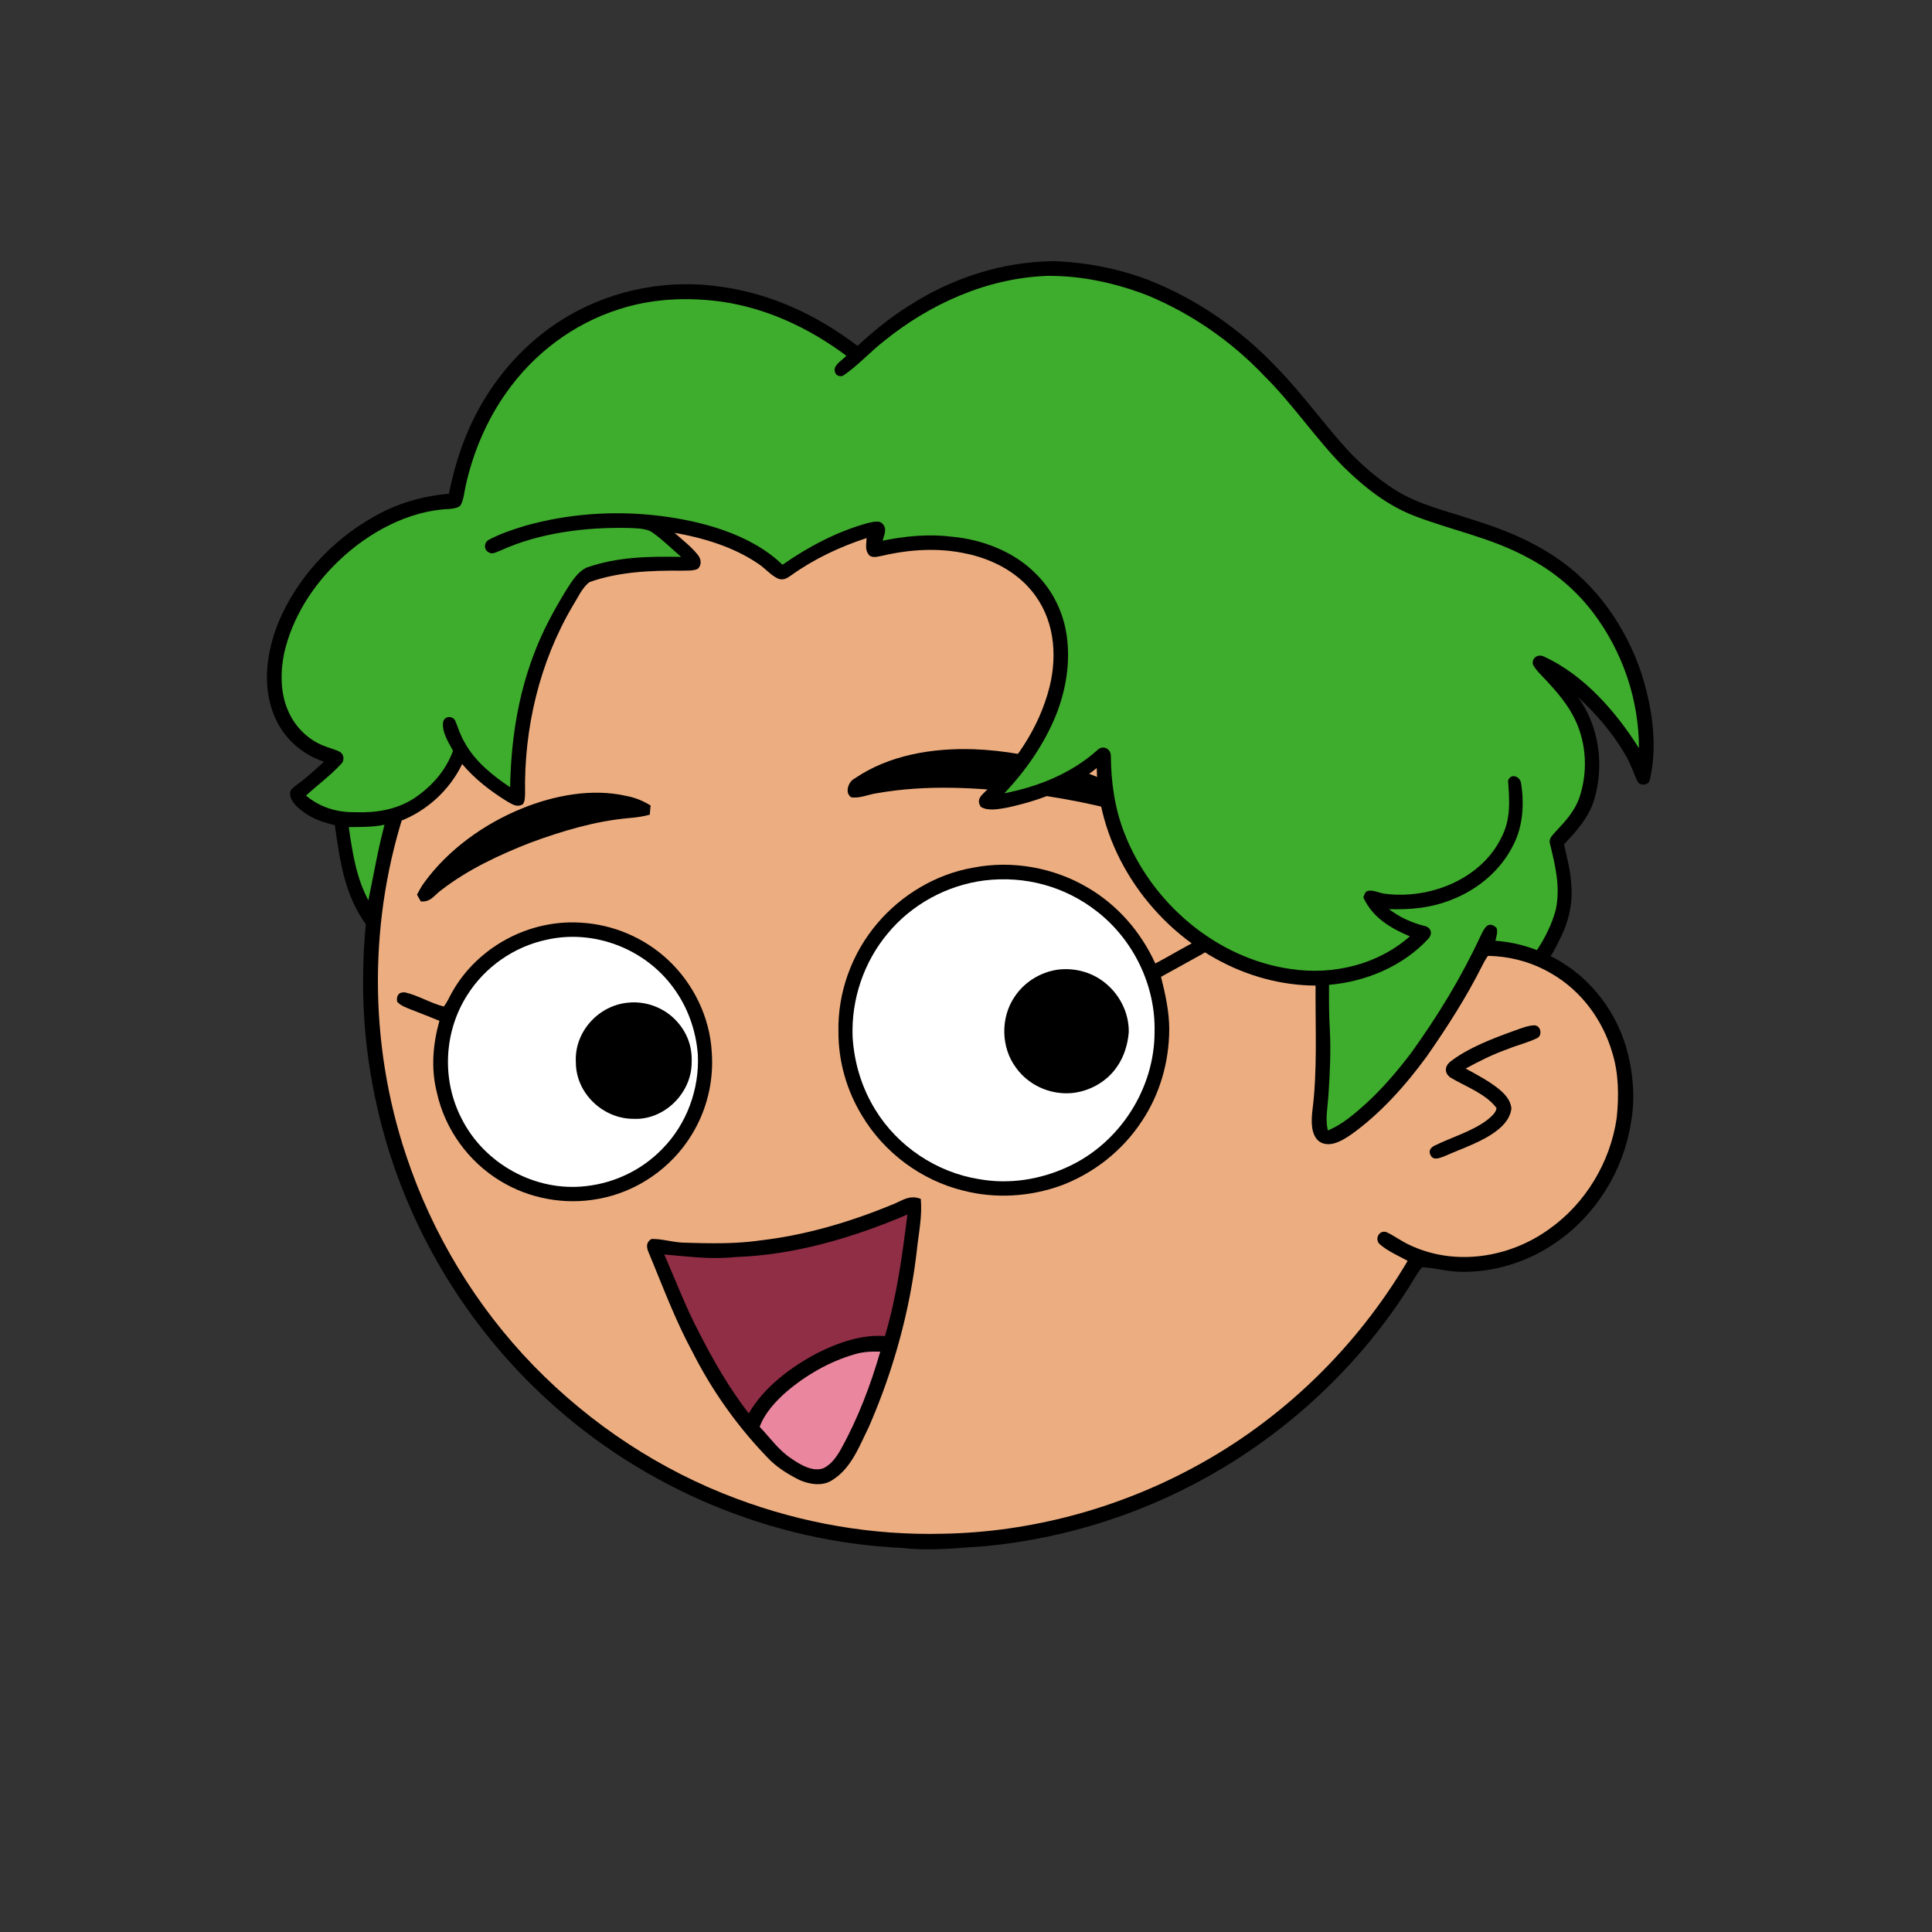 <svg xmlns:dc="http://purl.org/dc/elements/1.1/" xmlns:cc="http://creativecommons.org/ns#" xmlns:rdf="http://www.w3.org/1999/02/22-rdf-syntax-ns#" xmlns:svg="http://www.w3.org/2000/svg" xmlns="http://www.w3.org/2000/svg" viewBox="0 0 762 762" fill="none"><rect x="0" y="0" width="762" height="762" fill="#333333" stroke="none"/><mask id="avatarsRadiusMask"><rect width="762" height="762" rx="0" ry="0" x="0" y="0" fill="#fff"/></mask><g mask="url(#avatarsRadiusMask)"><path d="M396.01 164.85c37.82 4.9 74.21 19.64 104.8 42.39 6.15 4.84 12.48 9.33 18.02 14.92 23.77 21.98 42.73 49.02 55.13 78.95 9.35 22.31 14.72 46.04 16.64 70.14 6.62.81 13.05 2.14 19.12 5 15.54 6.93 27.08 20.94 31.78 37.21 2.63 9.56 3.56 19.75 1.72 29.55-2.96 18.76-13.72 36.13-29.37 46.92-10.94 7.65-24.49 12.03-37.86 11.68-5.13-.05-10.04-1.6-15.13-1.79-1.85 2.17-3.23 4.84-4.76 7.25-18.66 29.62-44.57 54.51-74.64 72.4-28.1 16.73-59.9 27.16-92.46 30.32-11.08.7-21.87 2.05-32.98.74-51.69-2.3-102.07-23.44-140.15-58.43-29.03-26.55-50.84-60.83-62.54-98.39-7.09-22.85-10.62-46.78-10.07-70.71.52-40.34 12.53-80.58 33.94-114.76 19.1-30.81 45.91-56.58 77.2-74.83 29.63-17.28 63.35-27.68 97.59-29.87 14.66-1.47 29.44-.37 44.02 1.31Z" fill="#000"/><path d="M363 169.06c48.47-1.39 97.32 14.7 135.81 44.12 6.55 4.06 11.72 9.49 17.36 14.64 24.33 22.63 43.2 50.95 54.93 82.02 7.43 19.61 11.86 40.2 13.56 61.09-8.89.74-17.34 2.34-25.38 6.38-2.19 1.03-1.89 4.95.68 5.23 2.35.23 4.98-1.51 7.24-2.2 14.62-5.37 31.32-4.35 44.78 3.68 11.69 6.78 20.09 18.16 23.89 31.06 2.6 8.25 2.68 17.41 1.76 25.95-2.5 17.35-12.35 33.73-26.73 43.81-15.71 11.33-37.17 14.64-54.93 6.2-3.17-1.43-5.94-3.58-9.08-5.05-2.95-1.09-4.88 2.79-2.7 4.75 3.17 2.76 7.34 4.52 11 6.56-20.14 34.15-49.45 62.7-84.41 81.47-30.2 16.31-64.44 25.53-98.78 26.15-27.63.72-55.33-4.04-81.21-13.72-30.32-11.24-57.84-29.43-80.37-52.6-22.67-23.37-39.92-51.88-50.2-82.77-14.96-44.64-14.91-94.01.27-138.59 11.05-33.06 30.28-63.21 55.37-87.39 29.67-28.73 67.65-48.54 108.13-56.67 12.8-2.52 25.94-4.24 39.01-4.12Z" fill="rgba(236, 173, 128, 1)"/><path d="M605.03 404.4c2.63-.1 3.44 3.8 1.36 4.98-3.69 1.83-7.82 2.77-11.64 4.35-5.82 2.04-11.28 4.76-16.68 7.72 4.29 2.34 8.86 4.74 12.71 7.76 2.58 2.09 4.85 4.35 5.33 7.8-.26 3.59-2.73 6.55-5.45 8.69-5.86 4.66-13.92 7.18-20.79 10.26-1.75.62-4.43 1.99-5.59-.26-1.02-1.74-.06-3.11 1.57-3.87 6.65-3.3 14.86-5.62 20.79-10.16 1.37-1.14 3.39-2.74 3.61-4.62-4.07-5.63-12.42-8.59-18.23-12.09-2.34-1.72-2.29-4.24-.16-6.13 7.27-5.64 16.98-9.26 25.57-12.38 2.42-.83 5.03-1.95 7.6-2.05Z" fill="#000"/><g transform="translate(-161 -83)"><path d="M589.95 433.05c11.85 6.92 21.04 17.51 26.71 29.97 5.93-3.13 11.67-6.68 17.68-9.63 1.79-.95 4.4.55 3.98 2.62.21 1.48-2.02 2.51-3.06 3.23-5.45 3-10.88 6.04-16.34 9.03 1.7 6.87 3.23 13.6 3.24 20.73-.06 12.85-3.69 25.61-10.87 36.3-7.59 11.54-18.88 20.44-31.79 25.28-12.26 4.43-25.85 5.28-38.5 2.03-16.54-4.02-31.31-14.98-40.01-29.6-6.06-9.89-9.33-21.42-9.3-33.01-.36-15.55 5.31-31.11 15.41-42.91 9.58-11.27 23.24-19.42 37.87-21.9 15.25-2.97 31.61-.02 44.98 7.86Z" fill="#000"/><path d="M549.2 430.27c15.9-1.97 31.74 2.27 44.36 12.14 14.46 11.18 23.27 29.28 22.81 47.59.02 22.44-13.8 43.89-34.2 53.21-10.96 5.08-23.24 7-35.17 4.83-16.66-2.69-31.92-12.91-40.74-27.3-5.36-8.64-8.37-18.58-8.98-28.72-.61-14.7 4.4-29.62 13.88-40.9 9.43-11.43 23.36-18.99 38.04-20.85Z" fill="#fff"/><path d="M390.01 446.91c12.75.68 25.11 5.93 34.43 14.65 10.09 9.4 16.54 22.67 17.29 36.47.83 11.45-1.96 22.93-8.01 32.68-8.01 13.08-21.63 22.43-36.73 25.14-13.17 2.48-27.29-.07-38.71-7.1-12.63-7.66-21.86-20.5-25-34.94-2.36-9.41-1.56-18.93 1.03-28.19-3.77-1.54-7.54-3.03-11.33-4.49-1.89-.79-4.01-1.45-5.35-3.09-.4-2.4.76-3.92 3.21-3.62 5.2 1.25 9.98 4.21 15.17 5.57 1.39-1.65 2.24-3.81 3.31-5.68 10.02-17.81 30.31-28.73 50.69-27.4Z" fill="#000"/><path d="M376.509 453.66c18.62-4.25 38.75 3.44 50 18.81 5.72 7.69 9.02 16.99 9.73 26.52.67 13.61-4.44 27.48-14.06 37.18-7.97 8.25-18.78 13.44-30.18 14.66-19.94 2.3-40.08-8.85-49.01-26.78-7.86-15.29-6.93-34.22 2.37-48.68 6.97-11.03 18.38-18.99 31.15-21.71Z" fill="#fff"/><path d="M578.28 465.43c6.24-.76 12.69.82 17.74 4.57 6.29 4.65 10.27 12.14 10.18 20.01-.35 4.78-1.83 9.65-4.57 13.62-4.1 6.13-11.27 10.06-18.6 10.54-8.21.49-16.42-3.28-21.25-9.97-6.02-7.97-6.24-19.8-.63-28.03 3.84-5.84 10.23-9.78 17.13-10.74ZM408.45 478.49c7.22-.86 14.79 2 19.61 7.47 4.03 4.47 6.02 10.02 5.74 16.04.04 12-10.69 22.79-22.8 22.28-12.1.09-22.88-10.05-22.87-22.26-.71-11.81 8.67-22.32 20.32-23.53Z" fill="#000"/></g><g transform="translate(-161 -83)"><g fill="#000"><path d="M545.03 378.5c24.7.94 48.04 8.97 69.45 20.99 2.26 1.32 4.92 2.49 6.79 4.33 1.3 2.39-.38 5.13-3.2 4.19-16.58-6.21-33.56-9.63-51.06-12.02-20.3-2.34-39.92-3.68-60.2-.13-3.2.44-6.87 2.16-10.08 1.59-2.66-1.69-1.2-6.1 1.29-7.37 13.63-9.33 30.79-12.1 47.01-11.58ZM407.99 396.92c3.51.64 6.6 1.92 9.63 3.78-.15 1.2-.26 2.4-.33 3.62-2.7.74-5.46 1.12-8.24 1.34-13.17 1.15-26.45 5.11-38.81 9.69-12.23 4.75-24.78 10.64-35.19 18.71-2.82 2.03-4.13 4.82-8.08 4.47-.5-.9-1-1.79-1.51-2.67.89-1.59 1.68-3.17 2.76-4.64 9.55-13.17 23.64-23.22 38.61-29.35 12.7-5.15 27.61-8.05 41.16-4.95Z"/></g></g><g transform="translate(-161 -83)"><path d="M524.16 555.86c.61 6.97-.81 13.29-1.53 20.14-2.76 24.18-9.37 47.95-19.15 70.23-3.65 7.33-6.72 15.74-13.94 20.34-3.86 2.79-9.11 1.94-13.2.16-4.48-2.23-8.94-4.98-12.41-8.63a171.314 171.314 0 0 1-29.94-42.13c-6.76-12.54-11.65-25.76-17.12-38.87-.92-2.1-1.13-4.11 1.07-5.43 4.38-.1 8.65 1.41 13.06 1.45 9.89.33 19.99.52 29.81-.88 17.69-2.04 35.09-7.15 51.54-13.9 4.22-1.53 7.13-4.31 11.81-2.48Z" fill="#000"/><path d="M518.92 562c-2.1 16.35-4.16 32.05-8.89 47.96-9.07-.71-18.45 2.59-26.46 6.61-10.54 5.48-21.2 13.48-27.26 23.89-7.57-9.81-13.74-20.42-19.35-31.44-5.4-10.14-9.36-20.75-13.97-31.24 9.45.8 18.49 2.05 27.99 1.01 23.21-.73 46.69-7.69 67.94-16.79Z" fill="#8F2E45"/><path d="M508.19 616.1c-3.83 13.3-8.82 26.41-15.55 38.52-1.62 2.89-3.68 5.84-6.7 7.39-4.1 1.71-9.13-1.19-12.46-3.5-5.34-3.38-8.58-8.29-12.86-12.75 1.94-5.34 6.21-9.98 10.4-13.7 7.82-6.68 17.09-12.04 26.99-14.9 3.34-1.04 6.72-1.16 10.18-1.06Z" fill="#EA869E"/></g><g transform="translate(-161 -83)"/><g transform="translate(-161 -83)"><path d="M577 185.99c12.56.52 24.92 2.91 36.69 7.34 19.34 7.52 36.92 19.79 51.12 34.87 10.01 10.27 18.45 22.23 28.18 32.81 5.38 5.64 11.4 10.83 17.98 15.03 9.34 5.99 20.44 8.43 30.91 11.95 11.45 3.52 22.49 7.95 32.48 14.66 16.08 10.6 27.97 27.68 34 45.84 4.26 13.32 6.58 28.46 3.31 42.24-.44 2.06-4 2.35-4.83.42-1.55-3.18-2.55-6.58-4.35-9.66-4.92-8.83-11.74-16.71-19.11-23.6 8.39 11.73 10.45 26.92 6.35 40.64-2.18 7.04-6.91 12.22-11.85 17.47 1.07 5 2.42 9.87 2.78 15 .83 7.44-.72 14.85-4.01 21.55-1.83 3.7-3.82 8.3-7.12 10.9-2.45.96-5.66-1.44-8.05-2.04-4.22-1.16-9.11-2.4-13.47-1.58-.92 1.15-1.64 2.54-2.32 3.85-6.27 12.57-13.95 24.49-21.97 36-8.43 11.51-18.39 22.71-30.08 30.98-3.38 2.26-8.04 5.08-12.06 2.73-3.62-2.51-3.4-8.06-3.01-11.93 2.13-16.26 1.17-33.16 1.31-49.74-13.71-.07-27.19-3.83-39.15-10.47-27.01-14.79-46.68-44.18-47.16-75.32-10.44 8.35-22.76 12.93-35.73 15.68-3.06.5-7.25 1.37-10.03-.4-1.38-2.25-.65-3.64 1.07-5.31 12.2-11.63 21.85-25.4 26.06-41.92 3.24-13.11 1.8-27.25-7.02-37.92-6.39-7.81-15.97-12.65-25.73-14.69-10.95-2.42-22.3-1.71-33.16.81-1.78.29-3.32.98-5.02.01-2.02-2.1-1.31-4.35-1.21-6.97-10.53 3.42-20.8 8.27-29.8 14.73-1.69 1.15-2.95 2.02-5.08 1.29-3-1.37-5.26-4.26-8.06-6.03-9.57-6.5-21.51-10.09-32.81-12.06 3.09 2.78 6.56 5.41 9.16 8.66 1.33 1.69 1.67 3.88.06 5.52-1.81.91-4.28.66-6.27.75-12.12-.12-24.95.39-36.48 4.5-2.9 2.13-4.69 6.32-6.61 9.34-13.1 22.16-19.31 48.44-18.81 74.09-.1 1.51.01 2.93-.9 4.22-2.42 1.36-4.13-.06-6.24-1.18-6.46-4-12.78-8.85-17.67-14.71-4.95 10.26-13.85 18.43-24.47 22.53-2.93 8.25-4.09 17.46-5.89 26.13-.98 4.72-1.27 9.57-2.3 14.26-.62 2.41-3.48 2.92-4.89.88-8.85-11.78-10.65-25.55-12.68-39.68-4.42-1.06-8.63-2.43-12.32-5.17-2.33-1.72-5.26-4.17-5.34-7.3-.18-1.64 1.87-2.73 2.95-3.68 3.72-2.69 7.04-5.81 10.43-8.88-9.04-3.02-16.29-9.65-19.79-18.55-4.63-11.72-2.82-24.7 1.71-36.14 7.24-17.5 20.9-32.37 37.32-41.7 9.36-5.44 19.26-8.34 30.02-9.31 2.47-12.27 6.43-24.12 12.69-35.01 8.31-14.55 20.19-26.92 34.74-35.31 18.02-10.48 39.99-14.47 60.56-11.22 19.61 2.83 37.5 11.29 53.18 23.23 6.35-5.85 13-11.3 20.34-15.87 17.15-11.02 37.01-17.42 57.45-17.56Z" fill="#000"/><path d="M574 191.82c13.68-.16 27.49 2.9 40.18 7.92 17.13 7.21 32.75 18.07 45.52 31.57 11.18 11.08 20.17 24.6 31.18 35.8 8.12 7.99 17.16 15.18 27.88 19.33 14.86 5.72 30.25 8.62 44.48 16.33 10.26 5.33 19.08 12.65 26.09 21.85 11.58 15.28 18.1 34.28 18.09 53.47-9.08-14.42-21.71-28.89-37.44-36.12-2.32-1.17-4.91.43-4.39 3.12 1.24 2.31 3.39 4.24 5.15 6.16 4.34 4.64 8.73 9.76 11.46 15.52 4.63 9.62 5.1 20.99 1.65 31.06-1.87 5.16-5.39 9.02-9.08 12.94-1.32 1.65-3.14 2.79-2.41 5.17 2.12 8.74 4.13 16.81 2.26 25.88-1.53 5.65-4.2 11.07-7.44 15.92-5.38-2.08-10.61-3.24-16.36-3.69.29-1.6 1.07-3.52.41-5.08-1.11-1.09-2.54-1.81-3.92-.65-1.05.99-1.67 2.48-2.32 3.76-7.59 16.37-17 31.76-27.55 46.39-5.29 6.93-11 13.64-17.42 19.56-4.77 4.26-9.35 8.35-15.32 10.87-1.05-4.72-.08-8.96.24-13.69.57-8.74 1.03-17.46.55-26.22-.36-5.85-.33-11.7-.3-17.56 14.53-1.24 29.22-7.38 39.18-18.2 1.74-1.94 1.13-4.44-1.5-5-5.28-1.39-9.7-3.35-14.06-6.66 8.57.3 16.94-.51 24.93-3.8 10.32-4.01 19.45-11.76 24.28-21.81 3.67-7.21 4.18-16.11 2.91-23.98-.33-2.79-4.06-4.2-5.14-1.07.58 7.83 1.16 15.08-2.57 22.31-8.02 16.66-28.58 24.67-46.23 22.25-2.21-.25-5.17-2-7.2-.75-.51.65-.86 1.41-1.05 2.3 3.65 7.89 10.62 12.02 18.32 15.29-12.74 11.22-30.26 15.35-46.88 12.9-29.5-4.16-55.1-26.14-65.73-53.67-3.84-9.81-5.25-20.09-5.33-30.57-.11-2.81-3.24-4.19-5.3-2.12-10.39 9.28-23.17 14.34-36.7 17.05 8.49-9.03 15.57-19.17 20.3-30.67 3.97-9.95 5.77-20.58 4.34-31.25-1.26-9.25-5.48-18.02-12.13-24.6-8.69-8.88-21.4-13.71-33.63-14.73-8.9-1.1-18.11-.17-26.87 1.61.5-2.27 1.83-4.39.13-6.47-1.35-1.84-4.2-.81-6.08-.46-11.97 3.29-23.41 9.33-33.56 16.43-12.62-12.28-32.58-17.48-49.6-19.43-17.25-1.97-35.12-.68-51.85 4.04-4.84 1.46-9.77 3.11-14.26 5.47-2.22 1.08-2.15 4.34.19 5.18 1.17.71 2.89-.4 4.08-.78 15.59-7.15 33.83-9.37 50.83-9 3.21.18 7.14.02 9.75 2.1 3.87 2.77 7.29 6.2 10.89 9.31-12.71-.21-24.9-.07-37.07 4.14-3.72 1.6-5.96 5.43-8.09 8.69-5.04 8.22-9.78 16.93-13.09 26-6.28 16.54-8.91 34.41-9.19 52.04-6.95-4.66-13.95-10.26-17.98-17.73-1.6-2.68-2.53-5.59-3.65-8.47-1.07-2.16-4.43-2-4.84.65-.47 3.75 2.19 7.97 3.94 11.15-2.89 7.95-8.63 14.36-15.65 18.94-6.99 4.39-14.88 5.59-23.03 5.29-7.14.1-13.82-1.94-19.31-6.56 4.47-4.11 9.61-7.88 13.72-12.34 1.51-1.32 1.38-3.63-.21-4.83-1.99-1.04-4.27-1.57-6.37-2.4-6.34-2.45-11.45-7.52-14.14-13.75-3.14-6.95-3.13-15.28-1.67-22.64 3.23-14.28 11.32-26.93 21.9-36.92 11.41-10.85 27.14-19.47 43.12-20.15 1.61-.18 3.11-.26 4.47-1.25 1.43-2.26 1.57-5.45 2.18-8.02 2.92-13.13 8.28-25.74 16.07-36.72 10.81-15.31 26.38-27.09 44.3-32.76 13.07-4.27 26.81-4.85 40.38-3.06 18.15 2.64 34.75 10.46 49.37 21.37-1.42 1.67-5.59 3.88-4.44 6.47.29 1.55 2.42 2.01 3.5 1.15 5.61-3.87 10.31-9.11 15.68-13.33 18.28-14.8 40.73-24.92 64.45-25.79Z" fill="rgba(62, 172, 44, 1)"/><path d="M298.56 409.23c4.76-.11 9.41.06 14.11-.96-2.64 9.82-4.31 19.91-6.39 29.86-4.82-9.17-6.25-18.76-7.72-28.9Z" fill="rgba(62, 172, 44, 1)"/></g></g></svg>